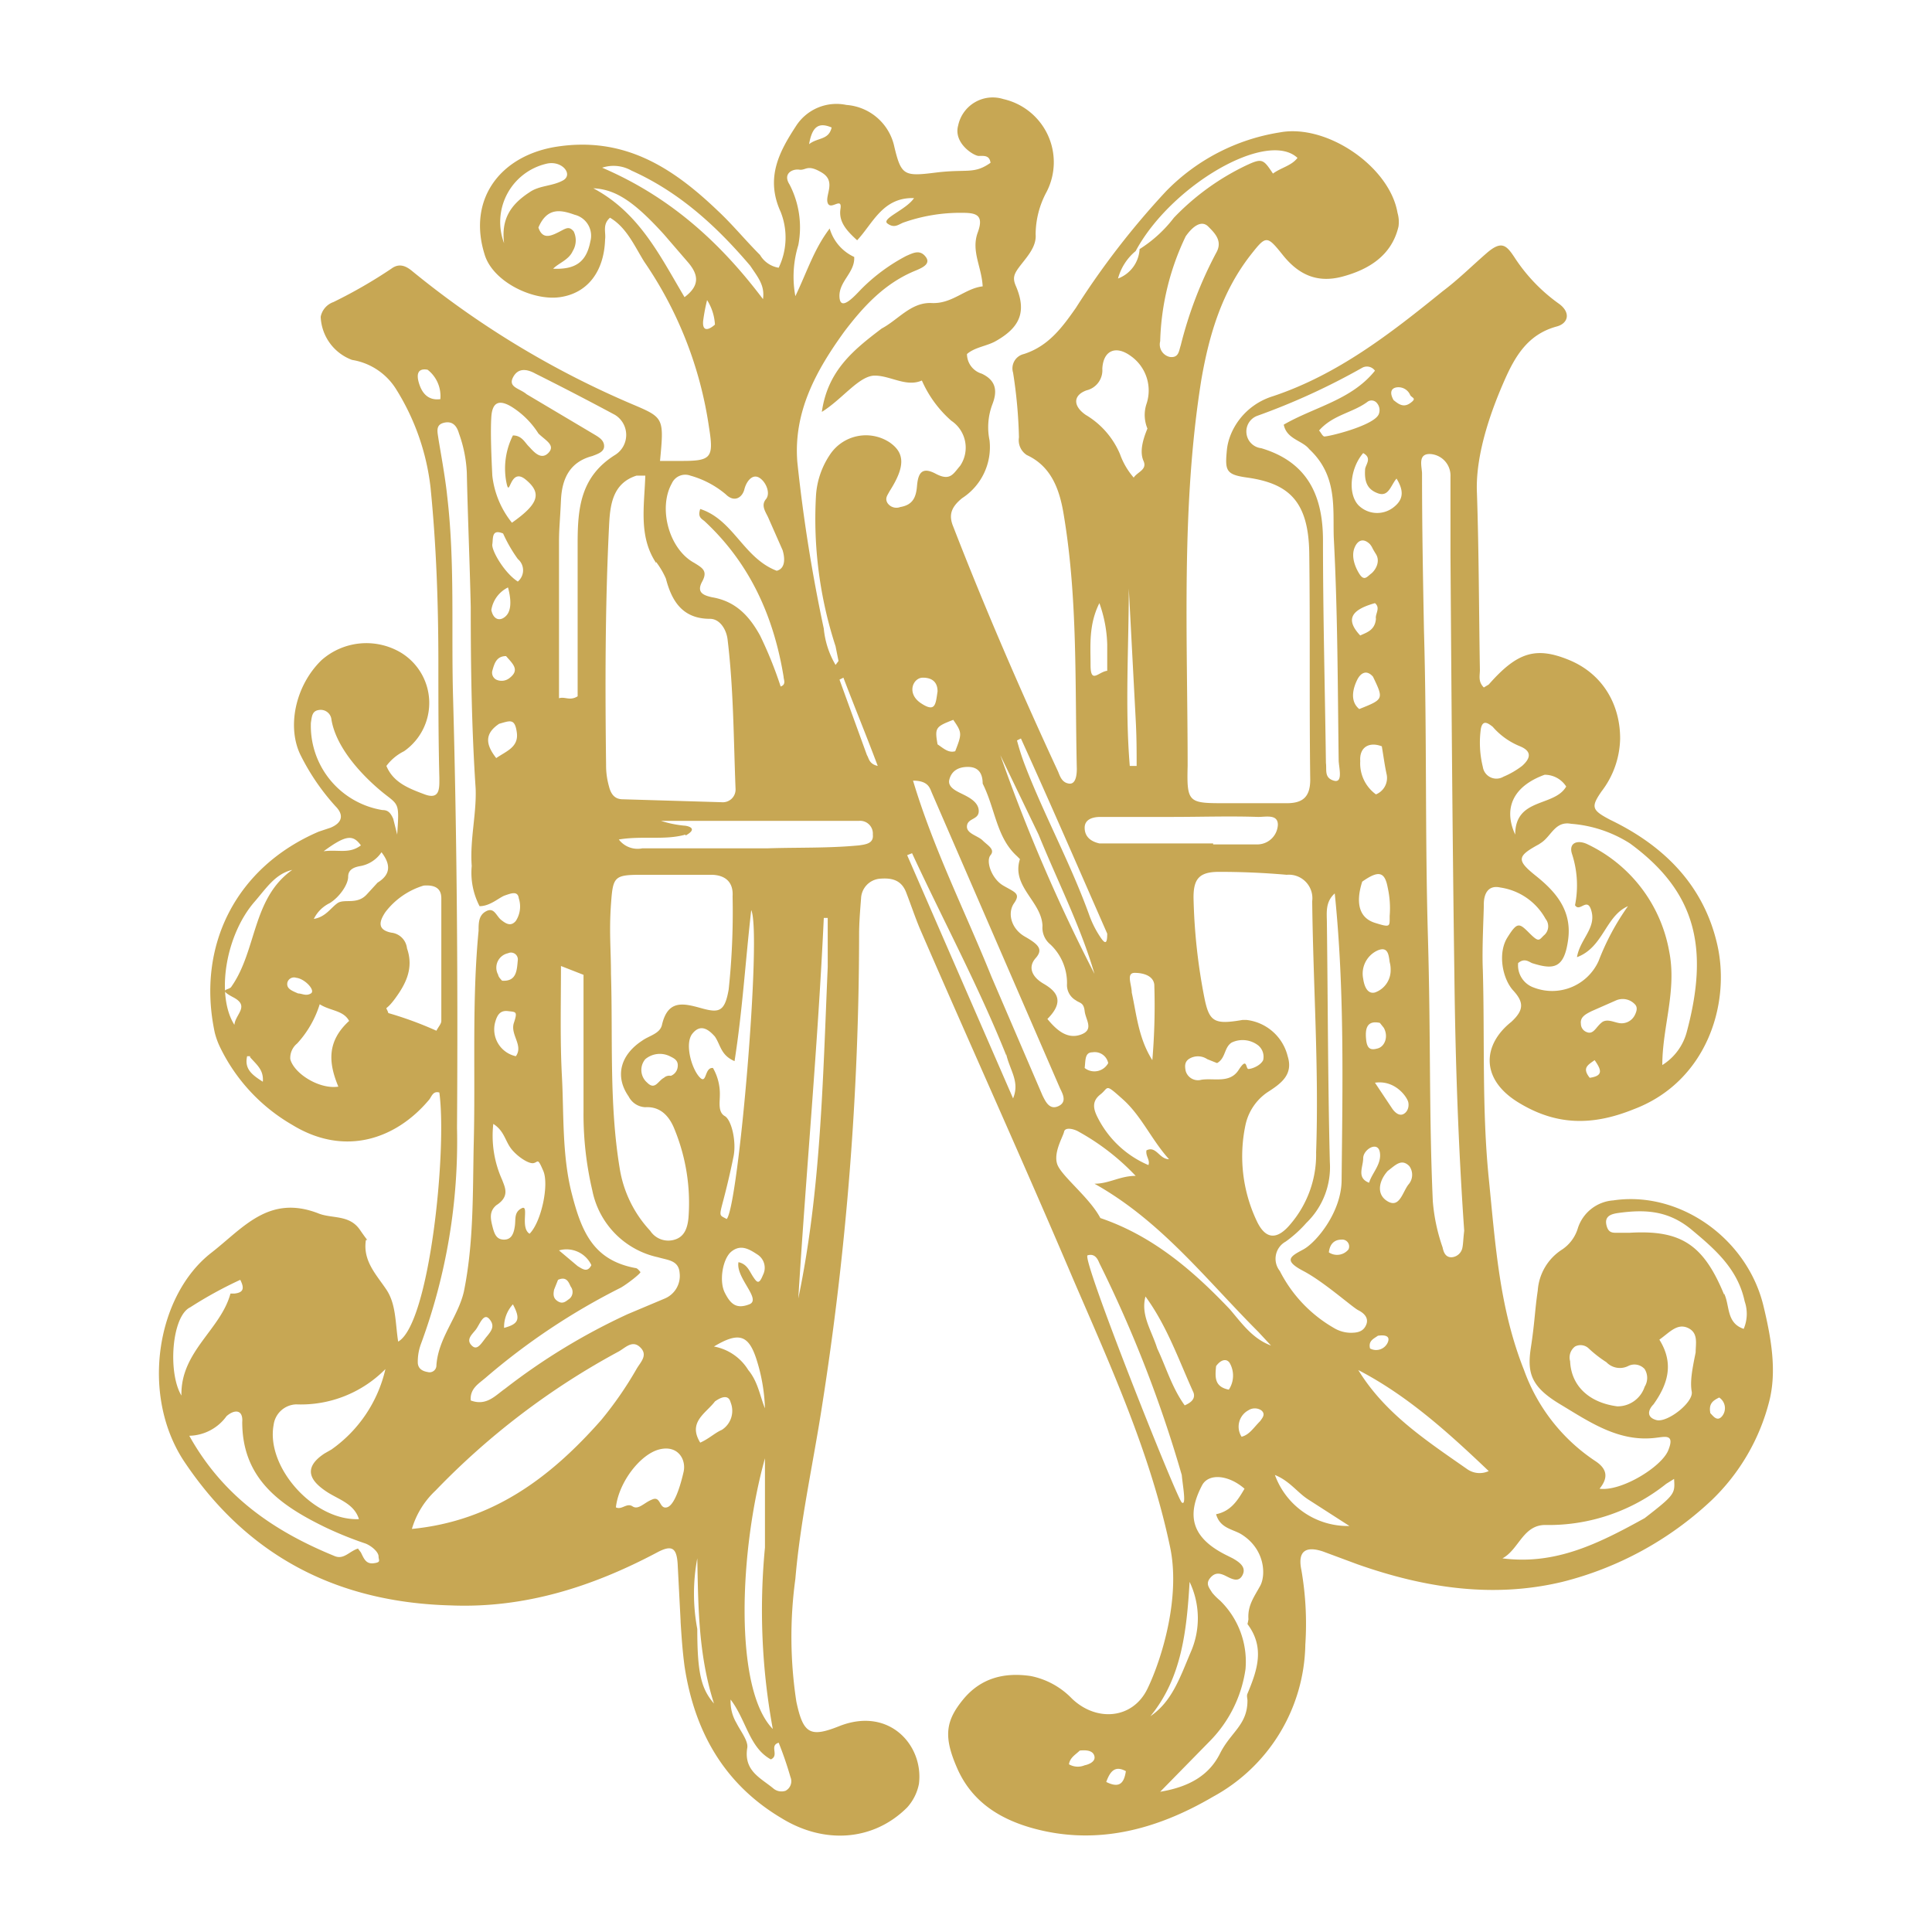 <svg xmlns="http://www.w3.org/2000/svg" viewBox="0 0 197 197"><defs><style>.a{fill:#c7a754;}</style></defs><path class="a" d="M69.4,165.3l-.3-5.8c-.1-1.7-.6-2-2.1-1.2-6.6,3.5-13.5,5.7-21,5.4-11.6-.3-20.8-5-27.3-14.8-4.4-6.8-2.7-16.9,2.9-21.2,3.2-2.5,5.8-5.9,10.8-4,1.4.6,3.2.1,4.3,1.7s.7.8.6,1.1c-.3,2.1,1.1,3.5,2.1,5s.9,3.4,1.2,5.3c3.2-1.8,5-19.5,4.2-25.4-.7-.2-.8.5-1.1.8-3.3,3.9-8.5,5.8-13.9,2.5a18.4,18.4,0,0,1-7.4-8,7.8,7.8,0,0,1-.5-1.4C20,96.4,24.1,88.4,32.5,84.8l1.2-.4c1.2-.5,1.4-1.3.5-2.2a23,23,0,0,1-3.5-5.1c-1.5-2.9-.6-7.2,2.1-9.8a6.9,6.9,0,0,1,8-.8,6,6,0,0,1,.4,10.1,5,5,0,0,0-1.8,1.5c.7,1.7,2.3,2.3,3.9,2.9s1.5-.7,1.5-1.7c-.1-3.9-.1-7.8-.1-11.6,0-6-.2-12-.8-18a24,24,0,0,0-3.5-10,6.5,6.5,0,0,0-4.5-3,4.9,4.9,0,0,1-3.2-4.4A2,2,0,0,1,34,30.8a49.9,49.9,0,0,0,5.9-3.4c.8-.6,1.5-.3,2.2.3A92.8,92.8,0,0,0,64.9,41.4c2.8,1.2,2.8,1.4,2.4,5.6h2.2c3,0,3.3-.3,2.8-3.4a39.9,39.9,0,0,0-6.6-16.9c-1-1.6-1.8-3.5-3.5-4.5-.8.7-.4,1.5-.5,2.2-.1,3.3-1.8,5.5-4.6,5.9s-6.9-1.6-7.7-4.4C47.7,20.4,50.9,16,56.5,15c7.1-1.2,12.1,2.1,16.7,6.5,1.5,1.4,2.8,3,4.3,4.5a2.7,2.7,0,0,0,1.9,1.3,7.1,7.1,0,0,0,.2-5.7c-1.6-3.5-.1-6.2,1.6-8.8a4.9,4.9,0,0,1,5.1-2.1A5.4,5.4,0,0,1,91.2,15c.7,2.9,1,3,4.2,2.6s3.9.2,5.6-1c-.1-.8-.7-.7-1.2-.7s-2.6-1.3-2.1-3.1a3.6,3.6,0,0,1,4.6-2.7,6.6,6.6,0,0,1,4.4,9.5,9.2,9.2,0,0,0-1.1,4.3c.1,1.2-.8,2.2-1.5,3.1s-.9,1.3-.5,2.2c1.1,2.6.4,4.2-2.1,5.6-.9.5-2.1.6-2.9,1.3a2.1,2.1,0,0,0,1.5,2c1.5.7,1.6,1.8,1.1,3.1a6.6,6.6,0,0,0-.3,3.7,6.2,6.2,0,0,1-2.8,5.9c-1.1.9-1.4,1.7-.9,2.9,3.3,8.5,6.9,16.8,10.7,25,.2.5.4,1.1,1.1,1.2s.8-.9.8-1.5c-.2-8.6.1-17.2-1.3-25.7-.4-2.6-1.2-5.1-3.8-6.3a1.8,1.8,0,0,1-.8-1.8,49.1,49.1,0,0,0-.6-6.6,1.5,1.5,0,0,1,1.1-1.9c2.5-.8,3.9-2.7,5.3-4.7a82.1,82.1,0,0,1,9.2-11.9,20.7,20.7,0,0,1,11.6-6c4.8-.9,11.2,3.5,12,8.2a3.3,3.3,0,0,1,.1,1.4c-.7,3-3.1,4.4-5.7,5.1s-4.5-.2-6.1-2.2-1.7-2-3.2-.1c-3,3.8-4.3,8.2-5.1,12.8-2.1,13.1-1.4,26.3-1.4,39.4-.1,3.8.1,3.8,3.9,3.8h6.2c1.6,0,2.4-.6,2.4-2.4-.1-7.7,0-15.5-.1-23.2-.1-5.2-2.1-7-6.3-7.6-2.2-.3-2.3-.7-2.1-2.8s1.8-4.6,4.7-5.5c6.6-2.2,12-6.4,17.3-10.7,1.6-1.2,3-2.6,4.5-3.9s2-.8,2.8.4a17.5,17.5,0,0,0,4.6,4.8c1.2.9.9,2-.3,2.3-2.9.8-4.2,3-5.3,5.5s-3,7.3-2.8,11.5c.2,6,.2,12,.3,18,0,.6-.2,1.2.4,1.8l.5-.3c2.9-3.3,4.8-3.9,8.2-2.5s5.2,4.5,5.2,8a9.1,9.1,0,0,1-1.9,5.4c-1.1,1.6-1,1.9.9,2.9,5.4,2.6,9.5,6.6,10.9,12.7s-1.1,14-8.5,16.8c-4.2,1.7-7.9,1.7-11.8-.7s-3.6-5.9-.7-8.2c1.3-1.2,1.3-2,.2-3.2s-1.6-3.8-.6-5.4,1.2-1.5,2.2-.5,1,.8,1.5.3a1.2,1.2,0,0,0,.2-1.7,6.3,6.3,0,0,0-4.6-3.2c-1.3-.3-1.7.7-1.7,1.7s-.2,4.5-.1,6.7c.2,7.1-.1,14.2.6,21.2s1.1,13.3,3.6,19.6a18.7,18.7,0,0,0,7.3,9.3c1.2.8,1.3,1.7.4,2.8,2.2.3,6.3-2.2,7-3.9s-.3-1.4-1.2-1.3c-3.8.5-6.8-1.6-9.8-3.4s-3.4-3.2-3-5.8.4-3.8.7-5.8a5.4,5.4,0,0,1,2.5-4.2,4,4,0,0,0,1.6-2.2,4.1,4.1,0,0,1,3.6-2.8c6.7-1,13.6,3.8,15.3,10.7.8,3.3,1.4,6.7.6,9.8a21.2,21.2,0,0,1-5.9,10.1,34.4,34.4,0,0,1-15.2,8.3c-7.1,1.7-14.1.6-20.9-1.8l-3.5-1.3c-1.8-.6-2.6,0-2.2,1.9a32.1,32.1,0,0,1,.4,7.6,18,18,0,0,1-9.4,15.5c-5.8,3.4-12.1,5.1-18.8,3.1-3.3-1-5.9-2.8-7.3-6s-1.2-4.8.6-7,4.2-2.8,6.9-2.4a8,8,0,0,1,4.2,2.3c2.5,2.4,6.2,2.1,7.7-1s3.4-9.4,2.3-14.5c-2-9.5-6-18.3-9.8-27.1-5.1-12-10.5-23.9-15.7-35.9-.5-1.2-.9-2.4-1.4-3.7s-1.5-1.5-2.7-1.4a2.1,2.1,0,0,0-1.9,2c-.1,1.3-.2,2.5-.2,3.7a311.2,311.2,0,0,1-3.8,48.2c-.9,5.8-2.2,11.6-2.7,17.5a43.6,43.6,0,0,0,.1,12.5c.7,3.3,1.4,3.7,4.4,2.5,5.1-2,8.6,2,8.1,5.9a5,5,0,0,1-1.2,2.4c-3.4,3.4-8.4,3.8-12.8,1.1-5.9-3.5-8.9-8.9-9.9-15.5-.2-1.5-.3-2.9-.4-4.5m46.8-140a13.4,13.4,0,0,0,3.5-3.2,25.3,25.3,0,0,1,7.3-5.3c1.7-.8,1.8-.7,2.8.8.8-.6,1.9-.8,2.5-1.6-3.1-2.9-12.9,2.8-16.5,9.5a5.5,5.5,0,0,0-1.8,2.8,3.4,3.4,0,0,0,2.2-3m-49.3,32c-1.8-2.7-1.2-5.8-1.1-8.9h-.9c-2.5.8-2.7,3.1-2.8,5.2-.4,8.1-.4,16.2-.3,24.3a7.8,7.8,0,0,0,.3,2.2c.2.8.6,1.3,1.4,1.3l10.1.3A1.3,1.3,0,0,0,75,80.4c-.2-5.1-.2-10.1-.8-15.1-.1-1.1-.8-2.2-1.8-2.2-2.8,0-3.9-1.8-4.5-4.1a8.2,8.2,0,0,0-1-1.7m23-23.8c1.7-.9,3-2.7,5.1-2.6s3.4-1.5,5.2-1.7c-.1-2-1.2-3.6-.5-5.5s-.3-2-1.7-2a17.4,17.4,0,0,0-5.9,1c-.5.2-.9.6-1.6.1s1.9-1.4,2.7-2.6c-3.2-.1-4.2,2.6-5.8,4.3-1.1-1-1.9-1.9-1.7-3.2s-1,.2-1.3-.6.9-2.2-.6-3.1-1.6-.2-2.3-.3-1.7.4-1,1.5a9.5,9.5,0,0,1,.9,6.2,10.9,10.9,0,0,0-.3,5.2c1.2-2.5,1.9-4.8,3.5-6.9a4.6,4.6,0,0,0,2.5,2.9c.1,1.6-1.6,2.5-1.5,4.1s1.7-.3,2.3-.9a18.7,18.7,0,0,1,4.5-3.3c.7-.3,1.4-.7,2,.1s-.6,1.2-1.3,1.5c-3,1.3-5.1,3.6-7,6.1-2.9,4-5.2,8.2-4.8,13.3a162.5,162.5,0,0,0,2.7,17,8.9,8.9,0,0,0,1.2,3.7l.3-.4-.3-1.5a41.9,41.9,0,0,1-2-15.3,8.4,8.4,0,0,1,1.4-4.2,4.4,4.4,0,0,1,6.1-1.3c1.6,1.1,1.6,2.5,0,5-.2.4-.5.7-.2,1.2a1.1,1.1,0,0,0,1.3.4c1.2-.2,1.6-.9,1.7-2.1s.4-2.1,1.9-1.3,1.8,0,2.5-.8a3.3,3.3,0,0,0-.9-4.6,11.7,11.7,0,0,1-3-4.1c-1.6.7-3.2-.5-4.8-.5s-3.3,2.4-5.4,3.7c.6-4.2,3.2-6.3,6.1-8.5M126.7,104h.4a4.9,4.9,0,0,1,4.2,3.7c.6,1.9-.7,2.8-2.1,3.7a5.4,5.4,0,0,0-2.2,3.3,15.4,15.4,0,0,0,1.1,9.7c.9,2,2.1,2.1,3.5.4a10.9,10.9,0,0,0,2.6-7.3c.3-8.5-.3-17-.4-25.6a2.4,2.4,0,0,0-2.6-2.7q-3.4-.3-6.9-.3c-2,0-2.6.7-2.6,2.6a58.9,58.9,0,0,0,1.1,10.2c.5,2.5,1,2.8,3.9,2.3M66.4,89.2h-1c-2.8,0-2.9.2-3.1,3s0,4.7,0,7.1c.2,6.6-.2,13.3.9,19.9a12.1,12.1,0,0,0,3.1,6.3,2.2,2.2,0,0,0,2.5.9c1-.3,1.3-1.2,1.4-2.2a19.8,19.8,0,0,0-1.4-9c-.5-1.3-1.4-2.4-3-2.3a2,2,0,0,1-1.7-1.1c-1.4-2-.9-4.2,1.4-5.7.7-.5,1.8-.7,2-1.6.6-2.6,2.2-2.2,4-1.7s2.4.4,2.8-1.9a74.7,74.7,0,0,0,.4-9.5c.1-1.5-.8-2.2-2.2-2.2H66.4m82.9,36.3c-.6-8.6-.9-17.3-1-26-.2-14.3-.3-28.7-.4-43V48.6a2.2,2.2,0,0,0-2-2.3c-1.4-.1-.9,1.3-.9,2,0,5.4.1,10.8.2,16.1.3,10.4.1,20.7.4,31.1s.1,18,.5,27a18.8,18.8,0,0,0,1,4.7c.1.5.3,1,.9,1a1.2,1.2,0,0,0,1.1-.9c.1-.4.1-1,.2-1.8M48,61.9c-.1-4.6-.3-9.1-.4-13.7a13.5,13.5,0,0,0-.8-4c-.2-.7-.6-1.3-1.5-1.1s-.7.9-.6,1.6.7,3.9.9,5.9c.8,6.8.4,13.7.6,20.6.4,14.6.5,29.2.4,43.8a59.7,59.7,0,0,1-3.7,22.1,5.2,5.2,0,0,0-.3,1.8c0,.6.4.9,1,1a.7.7,0,0,0,.9-.7c.2-2.8,2.2-4.9,2.8-7.5,1-4.9.9-9.9,1-14.9.2-7.3-.2-14.6.5-21.9,0-.8,0-1.6.8-2s1,.5,1.5.9,1,.7,1.5.1a2.7,2.7,0,0,0,.3-2.3c-.1-.8-.8-.5-1.4-.3s-1.5,1.1-2.6,1.1a7.4,7.4,0,0,1-.8-4.1c-.2-2.7.5-5.3.4-7.9-.4-6-.5-12.1-.5-18.5m13.3,82.9a37.1,37.1,0,0,0,3.6-5.2c.4-.7,1.2-1.4.4-2.2s-1.5,0-2.2.4A75.8,75.8,0,0,0,44.4,152a8.7,8.7,0,0,0-2.4,3.9c8.2-.8,14.1-5.2,19.3-11.1M163,98a25.2,25.2,0,0,1,3-5.6c-2.3,1-2.5,4.2-5.2,5.2.3-1.8,1.9-2.9,1.5-4.6s-1.2.1-1.7-.7a10.3,10.3,0,0,0-.3-5.2c-.4-1.2.6-1.5,1.6-1A15,15,0,0,1,170.2,97c.8,4-.7,7.7-.7,11.6a5.7,5.7,0,0,0,2.5-3.4c2.3-8.6.9-14.3-5.8-19.2a13,13,0,0,0-6-2c-1.6-.3-2,1.2-3,1.9l-.3.2c-2.2,1.2-2.3,1.6-.3,3.2s3.7,3.5,3.3,6.5-1.5,3.1-3.7,2.4c-.4-.2-.8-.5-1.4,0a2.4,2.4,0,0,0,1.6,2.5A5.2,5.2,0,0,0,163,98M59.5,113.3V99.4l-2.3-.9c0,3.9-.1,7.6.1,11.3s0,8,1,11.9,2.2,6.8,6.5,7.6c.2,0,.4.3.5.4s-1.3,1.2-2,1.6a67.7,67.7,0,0,0-13.8,9.2c-.7.6-1.6,1.1-1.5,2.3,1.6.6,2.5-.5,3.5-1.2A64.2,64.2,0,0,1,64,134l3.8-1.6a2.5,2.5,0,0,0,1.5-2.6c-.1-1.3-1.2-1.3-2.2-1.6a8.7,8.7,0,0,1-6.7-6.8,34,34,0,0,1-.9-8.1M79.6,70c.6-.2.3-.7.3-1-1-6.1-3.4-11.5-8-15.8-.3-.3-.8-.4-.5-1.3,3.4,1.1,4.4,5,7.8,6.3.8-.2.9-1.1.6-2.1l-1.5-3.4c-.3-.6-.7-1.2-.2-1.8s0-1.8-.7-2.2-1.3.4-1.5,1.2-1,1.4-1.9.5a9.6,9.6,0,0,0-3.6-1.9,1.5,1.5,0,0,0-1.9.8c-1.4,2.5-.3,6.7,2.3,8.1.8.5,1.4.8.8,1.9s.1,1.4,1,1.6c2.4.4,3.8,1.9,4.9,3.9A40.3,40.3,0,0,1,79.6,70M53.7,40.2l6.9,4.1c.5.3,1,.6,1,1.2s-.7.8-1.2,1c-2.3.6-3.1,2.3-3.2,4.5s-.2,2.9-.2,4.3V71.2c.6-.2,1.1.3,1.9-.2V55.4c0-3.6.3-6.8,3.8-9a2.4,2.4,0,0,0,0-4.1q-4.1-2.2-8.1-4.2c-.9-.5-1.8-.6-2.3.4s.7,1.1,1.4,1.7m83.1,80.1c.1-9.7.3-19.5-.7-29.2-1,.9-.8,2-.8,3.1.1,8.1.1,16.2.3,24.3a7.9,7.9,0,0,1-2.4,6.2,12.4,12.4,0,0,1-2.1,1.9,2,2,0,0,0-.6,3,14,14,0,0,0,5.5,5.8,3.4,3.4,0,0,0,1.7.5c.7,0,1.3-.1,1.6-.8s-.2-1.2-.8-1.5-3.5-2.9-5.6-4-1.3-1.5,0-2.2,3.9-3.8,3.9-7.1m-3.3-74.5c-.7-.9-2.3-1-2.6-2.5,3.1-1.8,6.9-2.5,9.3-5.5a1,1,0,0,0-1.3-.3,69,69,0,0,1-10.7,4.9,1.7,1.7,0,0,0-1.1,1.8,1.7,1.7,0,0,0,1.5,1.5c4.7,1.4,6.3,4.8,6.3,9.4,0,7.6.2,15.1.3,22.7.1.7-.2,1.5.8,1.8s.5-1.4.5-2.1c-.1-7.6-.1-15.1-.5-22.7-.1-3,.4-6.3-2.5-9m-6.3,127.6c0-.2-.1-.5,0-.7,1-2.4,1.8-4.7,0-7.1a4.3,4.3,0,0,0,.1-.5c-.1-1.4.6-2.3,1.2-3.4s.5-3.8-2-5.3c-.9-.5-2.1-.6-2.5-2,1.5-.3,2.2-1.4,2.9-2.6-1.6-1.4-3.6-1.6-4.3-.4-1.7,3.2-1,5.4,2.3,7.1l.8.4c.7.4,1.4.9,1,1.7s-1.1.4-1.7.1-1.1-.4-1.6.2-.1,1,.2,1.5a6,6,0,0,0,.8.8,8.7,8.7,0,0,1,2.6,7,13.1,13.1,0,0,1-3.7,7.4l-5,5.1c3-.5,5-1.7,6.1-3.9s2.8-2.9,2.8-5.4m-27-93.5c0-1-.4-1.7-1.5-1.7s-1.7.5-1.9,1.3.8,1.2,1.4,1.5,1.6.8,1.6,1.7-1.1.7-1.2,1.5,1.1,1,1.6,1.5,1.3.9.8,1.5.1,2.4,1.3,3.1,1.8.8,1.1,1.8-.3,2.6,1.1,3.4,1.9,1.3,1.1,2.2-.4,1.9.8,2.6,2.3,1.7.4,3.6c.9,1.1,2,2.1,3.4,1.6s.5-1.5.4-2.4-.5-.8-.9-1.1a1.8,1.8,0,0,1-.9-1.7,5.4,5.4,0,0,0-1.7-4,2.2,2.2,0,0,1-.8-1.9c-.1-2.5-3.2-4-2.3-6.8l-.3-.3c-2.1-1.9-2.2-4.8-3.5-7.4M39.3,139.6a12.1,12.1,0,0,1-9.1,3.6,2.4,2.4,0,0,0-2.3,2.1c-.8,4.3,4.1,9.8,8.7,9.6-.5-1.6-2.1-2-3.3-2.8s-2.8-2.2-.2-3.9l.7-.4a13.8,13.8,0,0,0,5.5-8.2m-5.1,19.1c.9.3,1.4-.5,2.3-.8l.3.4c.3.6.5,1.2,1.3,1.1s.5-.3.5-.7-.6-1-1.3-1.3a36.9,36.9,0,0,1-4.2-1.7c-4.5-2.2-8.4-4.9-8.4-10.7.1-1.3-.8-1.3-1.6-.6a4.8,4.8,0,0,1-3.8,2c3.4,6.1,8.5,9.7,14.9,12.3m66.9-59.1,5.2,12.1c.3.6.7,1.5,1.6,1.1s.5-1.2.2-1.8L95,80.8c-.2-.5-.4-1.2-1.9-1.2,2.1,7,5.3,13.3,8,20M69.9,85.1c-2.1.6-4.4.1-6.8.5a2.4,2.4,0,0,0,2.4.9H78.3c3.1-.1,6.2,0,9.3-.3.7-.1,1.5-.2,1.4-1.1a1.3,1.3,0,0,0-1.4-1.4H67.4a11.1,11.1,0,0,0,2.5.5c.6.1,1.1.4,0,1M43.2,90.3A7.7,7.7,0,0,0,39.3,93c-.6.9-.9,1.8.6,2.1a1.8,1.8,0,0,1,1.6,1.6c.7,2-.1,3.6-1.2,5.1s-1,.6-.7,1.5a36.8,36.8,0,0,1,4.9,1.8c.2-.4.5-.7.5-1V91.6c0-.9-.5-1.4-1.8-1.3m85.1,45.5c-5.3-5.3-9.9-11.3-16.7-15.1,1.5,0,2.6-.8,4.2-.8a23.9,23.9,0,0,0-5.8-4.5c-.5-.3-1.4-.5-1.5,0s-1.1,2.1-.7,3.3,3.3,3.4,4.4,5.5c5.3,1.8,9.4,5.3,13.2,9.3,1.2,1.4,2.3,3,4.2,3.7l-1.3-1.4m-4.6-49.7h4.6a2.1,2.1,0,0,0,2-2c0-1.1-1.2-.8-2-.8-2.9-.1-5.8,0-8.8,0h-7.3c-.7,0-1.6.2-1.6,1.1s.6,1.4,1.5,1.6h11.6M72.9,105.7c-.7-.8-1.5-1.3-2.3-.3s-.1,3.5.7,4.4.5-1,1.4-.9a5.3,5.3,0,0,1,.7,2.8c0,.7-.2,1.7.5,2.1s1.2,2.6.9,4.1-.7,3.2-1.1,4.7-.3,1.3.4,1.7c1.2-1.3,3.6-29.2,2.5-31.5-.6,5.3-.9,10.3-1.7,15.4-1.4-.6-1.4-1.6-2-2.5m44.1-62a3.6,3.6,0,0,1-.1-2.5,4.3,4.3,0,0,0-1.6-4.9c-1.5-1.1-2.8-.6-2.9,1.3a2.1,2.1,0,0,1-1.6,2.2c-1.4.5-1.4,1.6-.1,2.5a8.5,8.5,0,0,1,3.5,4,7.5,7.5,0,0,0,1.4,2.4c.4-.6,1.4-.8,1-1.7s-.1-2.1.4-3.3M78,157.8v-9.1c-2.6,9.3-3.2,23.5.8,27.6a66.9,66.9,0,0,1-.8-18.5m89.7-3c3.1-2.4,3.1-2.5,3-4l-.8.5a19.2,19.2,0,0,1-12.2,4.2c-2.4-.1-2.8,2.5-4.5,3.4,5.4.7,9.8-1.5,14.5-4.1m-47.2-4.4a128.8,128.8,0,0,0-8.4-21.6c-.2-.5-.5-1-1.2-.8s9.1,24.8,9.6,25.2.1-1.7,0-2.8m.4-126.3a26.3,26.3,0,0,0-2.6,10.7,1.3,1.3,0,0,0,1,1.6c.9.1.9-.6,1.1-1.2a41.4,41.4,0,0,1,3.6-9.4c.7-1.2-.1-2-.8-2.7s-1.6,0-2.3,1M84.4,98.6v-5H84c-.6,12.9-1.8,25.8-2.6,38.8,2.3-11,2.5-22.2,3-33.8M50.6,122.9c-.7.6-.6,1.3-.4,2.1s.4,1.4,1.2,1.4,1-.7,1.1-1.4-.1-1.4.7-1.8-.2,2,.8,2.6c1.2-1.2,2-5,1.4-6.4s-.5-.9-1-.8-1.7-.7-2.3-1.5-.7-1.8-1.8-2.5a10.9,10.9,0,0,0,.9,5.7c.3.8.8,1.7-.6,2.6m4.3-78.7a8.7,8.7,0,0,0-2.7-2.7c-1.3-.8-2-.5-2.1,1s0,4,.1,6a9.3,9.3,0,0,0,2,4.8c2.7-1.9,3.1-3,1.4-4.4s-1.6,2.3-2,.1a7.5,7.5,0,0,1,.7-4.6c.9,0,1.2.7,1.6,1.1s1.2,1.5,2,.7-.3-1.3-1-2M40.1,83.5l.4,1.6c.2-3,.2-3-1.1-4s-5-4.2-5.6-7.7a1.1,1.1,0,0,0-1.3-1c-.7.1-.7.7-.8,1.3A8.7,8.7,0,0,0,39,82.6c.5,0,.8.2,1.1.9m135.7,48.4c.6,1.2.2,3,2,3.6a3.9,3.9,0,0,0,.1-2.8c-.7-3.3-3-5.3-5.4-7.3s-4.8-2.1-7.6-1.7c-.6.1-1.3.3-1.1,1.2s.7.8,1.3.8h1.1c5.2-.3,7.5,1.2,9.6,6.3m-10.9,11.4a2.9,2.9,0,0,0,2.8-2,1.7,1.7,0,0,0,0-1.8,1.4,1.4,0,0,0-1.7-.3,1.9,1.9,0,0,1-2.2-.4,12.4,12.4,0,0,1-1.8-1.4,1.2,1.2,0,0,0-1.4-.2,1.4,1.4,0,0,0-.5,1.5c.1,2.4,1.8,4.2,4.8,4.6m-98.4,9.5c.9-.4.7,1,1.5.8s1.4-2.3,1.7-3.6-.6-2.8-2.5-2.3-4.1,3.3-4.4,5.9c.6.3,1.1-.5,1.7-.1s1.2-.4,2-.7m36.1-45.3c-2.8-7-6.4-13.7-9.6-20.6l-.5.2L103.3,112c.7-1.7-.3-2.8-.7-4.5m47,42.3a2.2,2.2,0,0,0,2.2.2c-4.2-4-8.3-7.7-13.3-10.3,2.7,4.4,6.8,7.1,11.1,10.1m-114-45.7c-.6-1.1-1.9-1-3-1.7a10.5,10.5,0,0,1-2.3,4,1.9,1.9,0,0,0-.7,1.6c.4,1.5,3,3.1,4.9,2.8-1-2.4-1.2-4.6,1.1-6.7m137.3,33.8c0-.9.3-2-.8-2.5s-1.9.5-2.9,1.2c1.5,2.4.9,4.5-.6,6.6-.5.5-.8,1.3.3,1.6s3.8-1.8,3.6-2.9.1-2.5.4-4m-149-6c1-.1,1-.6.6-1.4a41.6,41.6,0,0,0-5.1,2.8c-1.9.9-2.3,6.7-.9,9-.1-4.5,4-6.7,5-10.4h.4m93-14.6c1-.5,1.3.9,2.3.9-1.8-2-2.8-4.4-4.7-6.1s-1.4-1.2-2.3-.5-.7,1.5-.3,2.3a10.3,10.3,0,0,0,5.2,4.9c.2-.5-.3-.9-.2-1.5M76.5,27.1c-3.4-4-7.2-7.5-12.1-9.7a3.7,3.7,0,0,0-3-.3c7,3,12.1,7.7,16.4,13.4.2-1.4-.5-2.2-1.3-3.4M26,91.9c-3,3.4-4,9.6-2.1,12.6.1-1.1,1.6-1.9-.1-2.8s-.4-.7-.2-1.1c2.6-3.7,2.1-9,6.2-11.9-1.7.4-2.6,1.8-3.8,3.2m41.7-68c-3-3.3-4.9-4.6-7.2-4.7,4.7,2.5,6.8,6.9,9.3,11.1,1.6-1.2,1.4-2.3.4-3.5l-2.5-2.9m57.9,82.4c-.8.5-.6,1.6-1.5,2.1l-1-.4a1.7,1.7,0,0,0-1.9,0c-.4.3-.4.7-.3,1.2a1.3,1.3,0,0,0,1.6.9c1.3-.2,2.9.4,3.8-1s.7-.1,1-.1,1.2-.3,1.5-.9a1.5,1.5,0,0,0-.5-1.5,2.6,2.6,0,0,0-2.7-.3M112.9,95.2c-2.9-6.6-5.8-13.3-8.8-19.9l-.4.2a24.1,24.1,0,0,0,.8,2.5c2,5.2,4.7,10.1,6.6,15.4a10.1,10.1,0,0,0,1.2,2.3c.5.7.6.3.6-.5m-7-10.1L102,77a176.2,176.2,0,0,0,9.6,22.3c-1.4-4.8-3.7-9.3-5.7-14.2m46.3-11c-.4-.3-1-.8-1.2.2a10.3,10.3,0,0,0,.2,3.9,1.4,1.4,0,0,0,2.1,1,8.6,8.6,0,0,0,1.9-1.1c.9-.8,1-1.5-.2-2a7.3,7.3,0,0,1-2.8-2M118,137.5c.9,1.9,1.5,4,2.8,5.8.7-.3,1.1-.7.9-1.3-1.5-3.3-2.7-6.8-4.9-9.8-.5,1.9.6,3.4,1.2,5.3M79.4,177.7c-1,.3.1,1.3-.8,1.7-2.2-1.2-2.5-4-4.1-6.1a4.3,4.3,0,0,0,.6,2.4c.4.8,1.2,1.8,1.1,2.5-.4,2.4,1.4,3.1,2.7,4.2a1.3,1.3,0,0,0,1.2.2,1.1,1.1,0,0,0,.5-1.4,36.6,36.6,0,0,0-1.2-3.5m36-76.5c.5,2.3.7,4.7,2.1,6.9a66,66,0,0,0,.2-7.7c-.1-.9-1.1-1.2-2-1.2s-.3,1.2-.3,2M77.8,130a1.6,1.6,0,0,0-.6-2.1c-.9-.6-1.7-1-2.6-.3s-1.3,3-.7,4.2,1.2,1.7,2.5,1.2-1.4-2.7-1.1-4.3c.9.2,1.1.9,1.5,1.5s.6.8,1-.2M54.9,23.2c.4,1.2,1.2.9,2,.5s1.1-.7,1.6-.1a2.1,2.1,0,0,1-.1,2c-.4.9-1.4,1.2-2,1.8,2.3.1,3.4-.7,3.8-2.8a2.2,2.2,0,0,0-1.6-2.7c-1.4-.5-2.8-.8-3.7,1.3m-17.5,68L38.5,90c1.3-.8,1.4-1.8.4-3.1a3.3,3.3,0,0,1-2.1,1.4c-.6.1-1.3.3-1.3,1.1s-.9,2.1-1.9,2.7A3.5,3.5,0,0,0,32,93.7c1.2-.2,1.7-1.1,2.4-1.6s2,.2,3-.9M139.2,47.8c.1-.5.7-1.1-.2-1.6-1.3,1.5-1.6,4.1-.5,5.3a2.7,2.7,0,0,0,3.5.3c1.1-.8,1.2-1.7.4-3-.6.7-.8,1.9-1.9,1.5s-1.4-1.2-1.3-2.5M54,19.6c1-.7,2.3-.6,3.4-1.2s-.1-2.1-1.7-1.7a6.1,6.1,0,0,0-4.3,8.1c-.3-2.4.6-3.9,2.6-5.2M157.5,79c-3.3,1.2-4.2,3.5-3,6.1,0-3.8,4-2.8,5.2-4.9a2.6,2.6,0,0,0-2.2-1.2M138.9,89.9c-.7,2.2-.3,3.7,1.3,4.2s1.5.4,1.5-.7a9.7,9.7,0,0,0-.2-2.9c-.3-1.6-.9-1.8-2.6-.6M115.8,73.3,115.1,60c0,6-.4,12.1.1,18.1h.7c0-1.5,0-3-.1-4.8m5.6,95.2a8.6,8.6,0,0,0-.1-7.2c-.3,5-.8,9.8-4,13.7,2.2-1.5,3-3.9,4.1-6.5M134.5,43.9c.2.2.3.5.5.6s5.2-1.1,5.6-2.3a1.1,1.1,0,0,0-.2-1.1.7.7,0,0,0-1-.1c-1.5,1.1-3.5,1.3-4.9,2.9m28.9,60.3c.5-.3,1.1,0,1.6.1a1.5,1.5,0,0,0,1.7-.8c.2-.4.3-.8,0-1.1a1.7,1.7,0,0,0-1.9-.4l-2.5,1.1c-.6.3-1.2.6-1.1,1.3a.9.9,0,0,0,.5.8c.8.4,1-.5,1.7-1M140.9,76.1c-1.3-.5-2.3.1-2.2,1.5a3.9,3.9,0,0,0,1.6,3.4,1.8,1.8,0,0,0,1.1-2c-.2-.9-.3-1.7-.5-2.9m-68,66.8c-.9,1.2-2.8,2.1-1.5,4.2.9-.4,1.5-1,2.2-1.3a2.3,2.3,0,0,0,.9-2.8c-.2-.8-.9-.6-1.6-.1m40-77.2a13.5,13.5,0,0,0-.8-4.2c-1.1,2.2-.9,4.3-.9,6.3s.8.7,1.7.6V65.7M78,143.6a18.2,18.2,0,0,0-.9-5.1c-.8-2.4-1.8-2.7-4.3-1.2a5.2,5.2,0,0,1,3.5,2.4c1,1.2,1.2,2.7,1.7,3.9m63.7-45.5c-.1-.8-.2-1.6-1.2-1.2a2.6,2.6,0,0,0-1.5,2.9c.1.7.4,1.6,1.2,1.4a2.4,2.4,0,0,0,1.6-2.3,2.8,2.8,0,0,0-.1-.8m-8.3,54.8c-1.1-.7-1.9-1.9-3.4-2.5a7.9,7.9,0,0,0,7.6,5.2l-4.2-2.7m8.1-33.5c-.9,1-1.2,2.4,0,3.1s1.5-.9,2.1-1.7a1.5,1.5,0,0,0,.1-1.9c-.8-.8-1.4-.1-2.2.5m-90.2-65c-1.2-.5-1,.5-1.1,1.1s1.2,2.9,2.6,3.8a1.5,1.5,0,0,0,0-2.3,15,15,0,0,1-1.5-2.6M71.1,166.1c0,4.5.4,6.1,1.7,7.6-1.6-5-1.6-9.9-1.7-14.8a19.4,19.4,0,0,0,0,7.2M52.6,107.7c.8-1.1-.6-2.2-.2-3.4s.2-1.1-.6-1.2-1.1.4-1.3,1.1a2.8,2.8,0,0,0,2.1,3.5m13.2.3a1.7,1.7,0,0,0,.2,2.4c.8.8,1.1-.2,1.7-.5a.8.8,0,0,1,.7-.2,1.1,1.1,0,0,0,.7-.9c.1-.7-.4-.9-.8-1.1a2.3,2.3,0,0,0-2.5.3M50.9,73.8c-1.5,1-1.4,2.1-.3,3.5,1-.7,2.3-1.1,2.1-2.6s-.7-1.2-1.8-.9M140,69c-.7-.8-1.3-.3-1.6.3s-.9,2.1.2,3c2.5-1,2.5-1,1.4-3.3m.2,41.4,1.8,2.7c.3.4.7.7,1.1.5s.6-.7.5-1.2-1.3-2.3-3.4-2m-.5-54.9c-.7-.7-1.3-.4-1.6.4s0,1.8.5,2.6.8.3,1.2,0,1-1.2.5-2-.3-.6-.6-1M95.6,75.9c.6.4,1.1.9,1.8.7.7-1.8.7-1.9-.2-3.2-1.8.7-1.9.8-1.6,2.5m44.7-12.8c-.1-.5.5-1.1-.1-1.6-2.5.7-3,1.7-1.5,3.3.6-.3,1.5-.5,1.6-1.7M88.4,77c.2.3.2.9,1.1,1.1-1.2-3.2-2.4-6.1-3.5-9l-.4.2L88.4,77M51.2,100c1.5.1,1.5-1.1,1.6-2.1a.7.7,0,0,0-1-.7,1.5,1.5,0,0,0-1,2.2c0,.1.1.3.4.6M43.6,37.7c-1.1-.2-1.1.6-.9,1.3s.7,1.9,2.2,1.7a3.4,3.4,0,0,0-1.3-3m52,32.8c0-.9-.5-1.4-1.5-1.4s-1.7,1.6-.2,2.6,1.5.1,1.7-1.2M50.1,62.2c.2,1,.9,1.2,1.5.6s.5-1.8.2-2.9a3.1,3.1,0,0,0-1.7,2.3M124,139.3c-.1,1.1-.2,2.1,1.3,2.4a2.6,2.6,0,0,0,.1-2.7c-.3-.5-.9-.4-1.4.3m16.7-35c-1.4-.3-1.5.7-1.4,1.7s.5,1.1,1.2.9,1.1-1.2.6-2.1l-.4-.5m-12.2,40.6c.2-.3.6-.7.1-1.1a1.2,1.2,0,0,0-1.3,0,1.9,1.9,0,0,0-.7,2.7c.8-.2,1.2-.9,1.9-1.6m11.1-24.3c.3-1,1.3-1.9,1.1-3.1s-1.7-.3-1.7.6-.7,2,.6,2.5m-88-53.7c-1,0-1.2.8-1.4,1.5a.8.8,0,0,0,.4.9,1.3,1.3,0,0,0,1.4-.2c1-.8.3-1.4-.4-2.2m-1.9,69.3c.4-.5.8-1,.2-1.7s-1,.6-1.4,1.1-1,1-.4,1.6,1-.3,1.6-1m7.2-5.7-.4,1c-.1.5-.1.9.4,1.2s.8,0,1.2-.3a.9.9,0,0,0,.1-1.2c-.2-.4-.4-1.1-1.3-.7m2-1.4c.5.3,1,.7,1.4-.1a2.8,2.8,0,0,0-3.3-1.5l1.9,1.6m51.7-20.2a1.6,1.6,0,0,0,2.4-.5,1.4,1.4,0,0,0-1.6-1.1c-.8,0-.7.8-.8,1.6M36.8,86.2c-.8-1.1-1.5-1.1-3.8.6,1.5-.2,2.6.3,3.8-.6m73.3,92.3c-.4.4-1,.7-1.1,1.4a1.8,1.8,0,0,0,1.6.1c.5-.1,1.1-.4,1-.9s-.6-.7-1.5-.6M30.4,101.3c.4,0,.8.3,1.3,0s-.6-1.5-1.5-1.6a.7.7,0,0,0-.9.5c-.1.6.4.8,1.1,1.1M142.1,40.8c.5.4,1,.8,1.7.3s.2-.5,0-.8a1.3,1.3,0,0,0-1.4-.8c-.6.1-.7.6-.3,1.3M84.8,13c-1.4-.6-2,0-2.3,1.7.9-.7,2-.4,2.3-1.7m89.6,131.1c.3.3.7.9,1.2.3a1.3,1.3,0,0,0-.3-1.9c-.6.3-1.1.6-.9,1.6M52.3,133a3.4,3.4,0,0,0-.9,2.4c1.5-.4,1.7-.9.9-2.4m85.2-5.6a.7.7,0,0,0-.7-1c-.7,0-1.2.4-1.3,1.3a1.5,1.5,0,0,0,2-.3m-22.7,53.2c-1.1-.6-1.6,0-2,1.1,1.2.6,1.8.3,2-1.1M25.5,107.7h-.3c-.3,1.3.5,1.9,1.6,2.6.1-1.2-.6-1.7-1.3-2.5M72.9,33.1a5.2,5.2,0,0,0-.8-2.5,19.1,19.1,0,0,0-.4,2.1c-.1,1,.4,1.1,1.2.4m67.6,103.1c-.4.3-1,.5-.8,1.3a1.3,1.3,0,0,0,1.8-.6c.3-.7-.3-.8-1-.7m21.6-26.3c1.4-.2,1.2-.8.5-1.8C161.9,108.6,161.3,108.9,162.1,109.9Z"/></svg>
